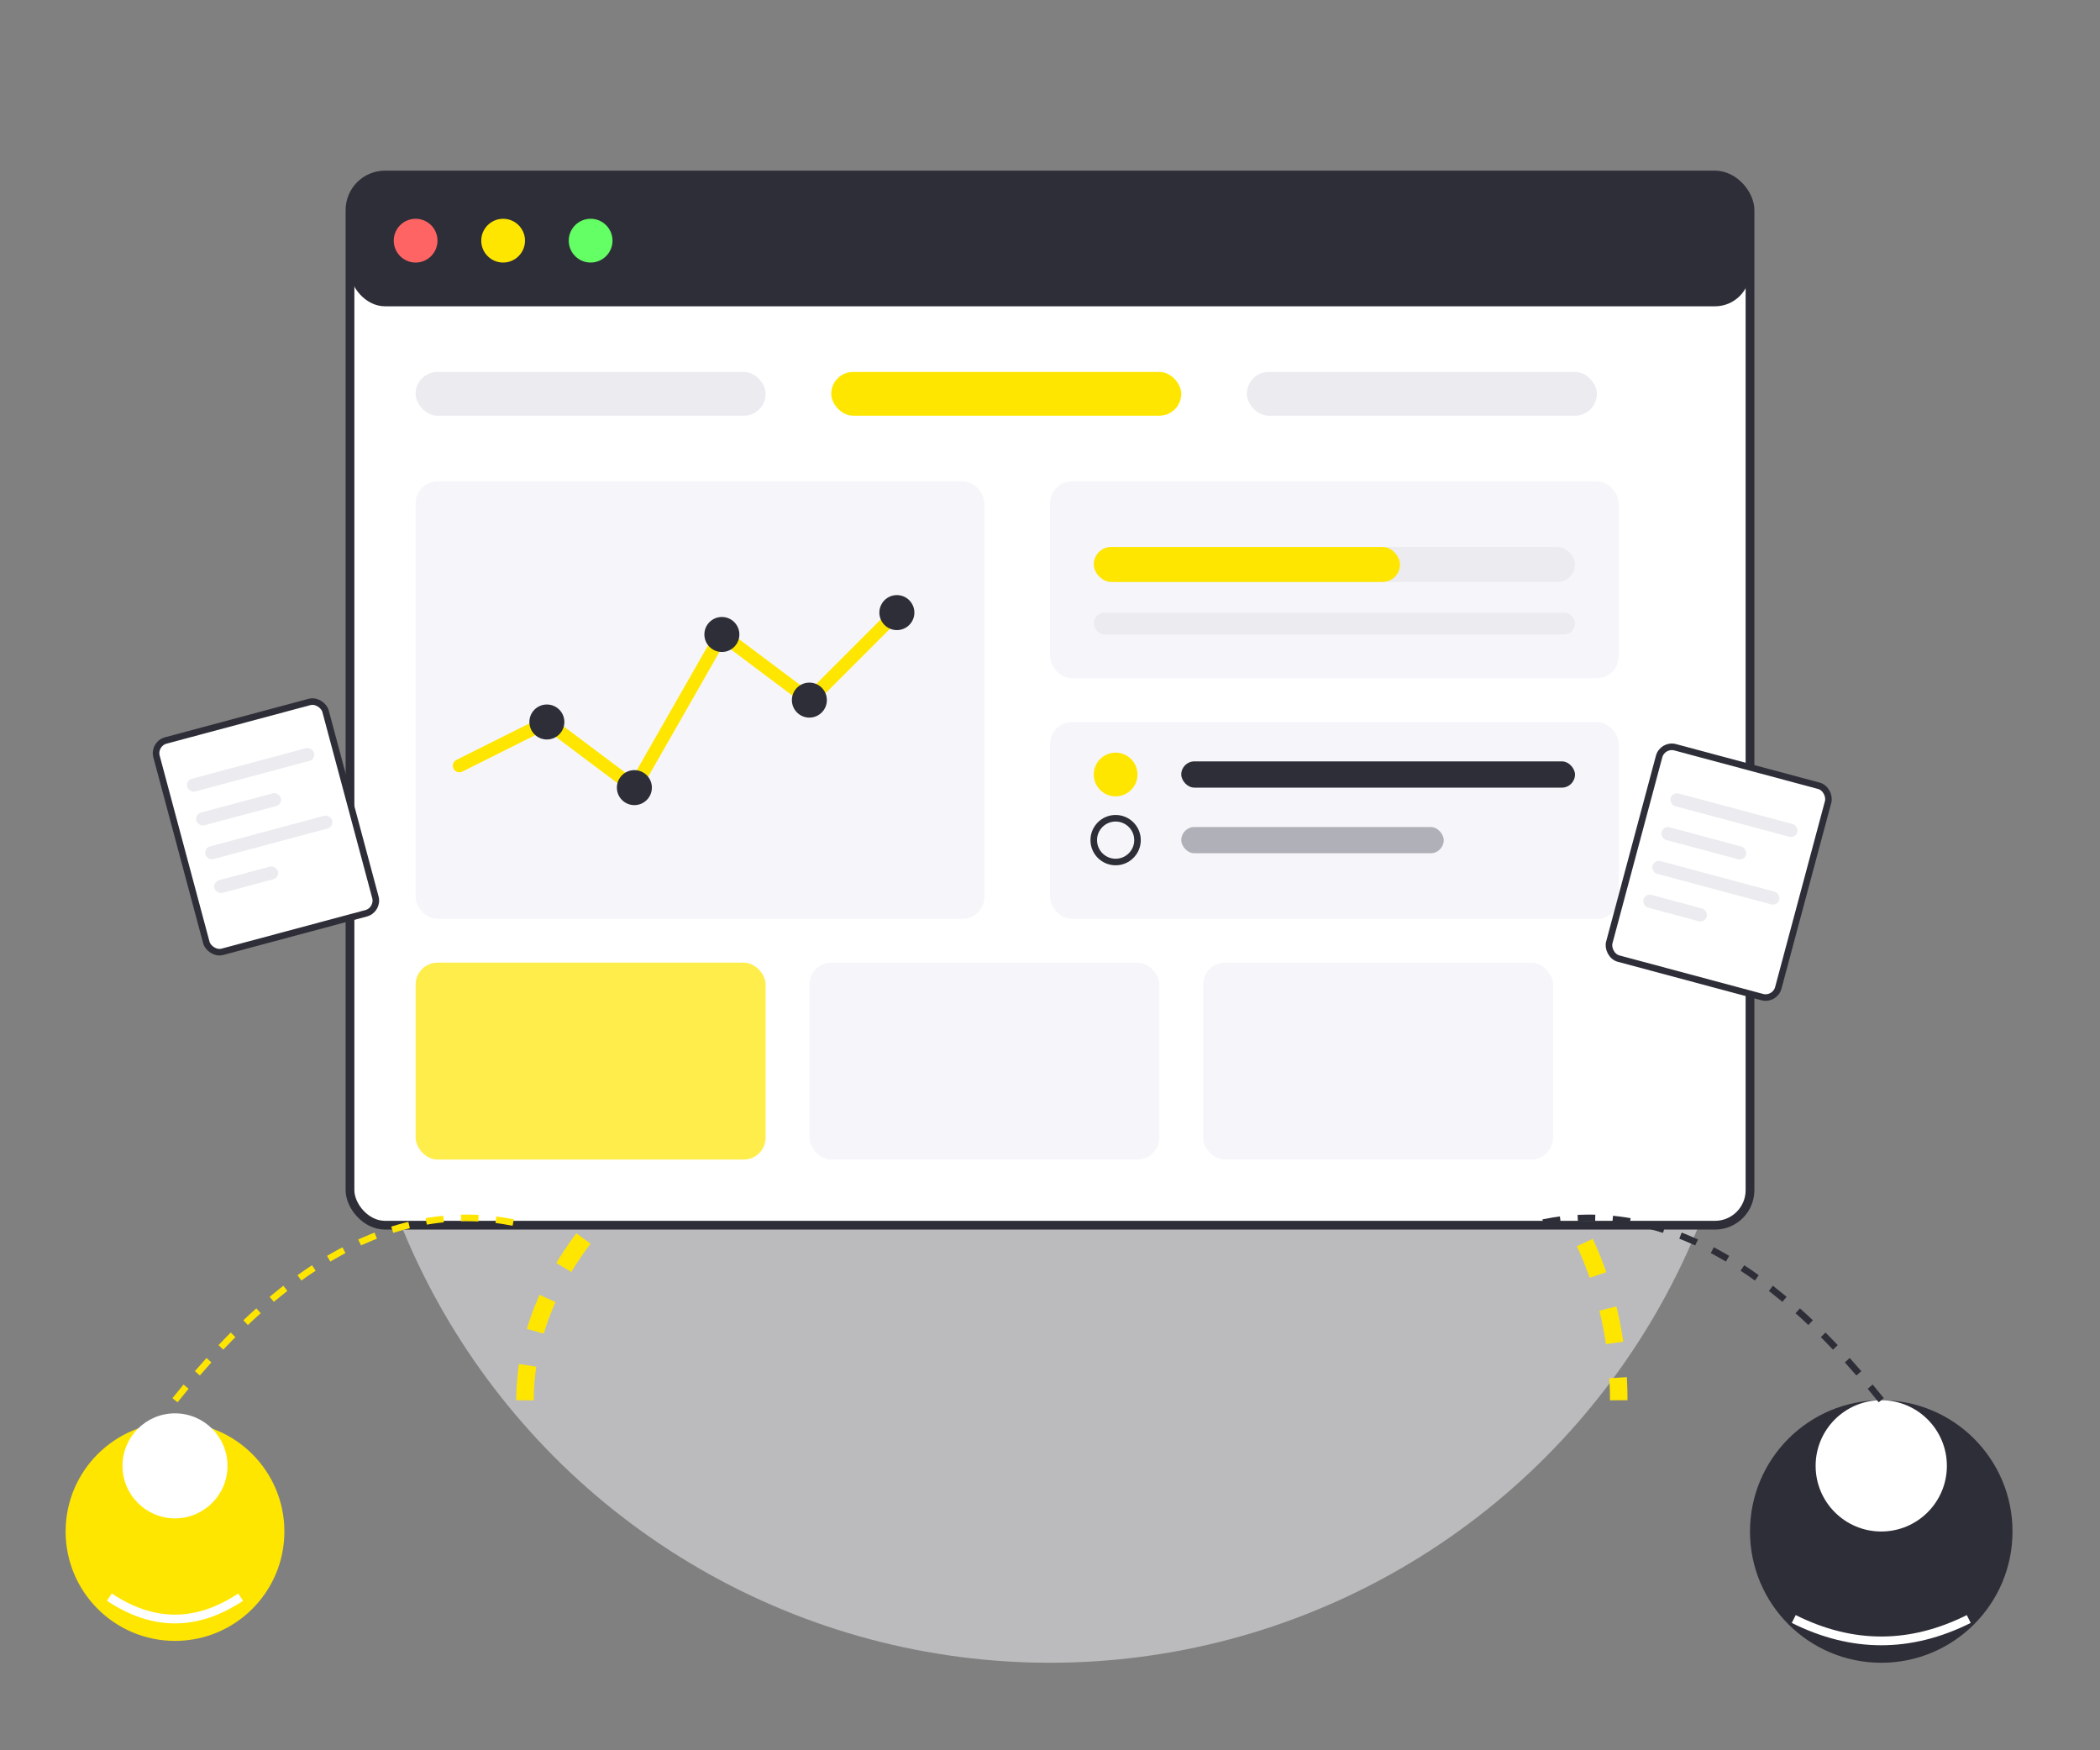 <svg width="480" height="400" viewBox="0 0 480 400" fill="none" xmlns="http://www.w3.org/2000/svg">
  <rect x="0" y="0" width="480" height="400" fill="#808080" stroke="none"/>
  <!-- Background Elements -->
  <circle cx="240" cy="220" r="160" fill="#F6F6FA" opacity="0.5"/>
  <path d="M120 320C120 270 190 230 260 230C330 230 370 270 370 320" stroke="#FFE600" stroke-width="4" stroke-dasharray="8 8"/>
  
  <!-- Dashboard Frame -->
  <rect x="80" y="40" width="320" height="240" rx="8" fill="#FFFFFF" stroke="#2E2E38" stroke-width="2"/>
  <rect x="80" y="40" width="320" height="30" rx="8" fill="#2E2E38"/>
  <circle cx="95" cy="55" r="5" fill="#FF6464"/>
  <circle cx="115" cy="55" r="5" fill="#FFE600"/>
  <circle cx="135" cy="55" r="5" fill="#64FF64"/>
  
  <!-- Dashboard Content -->
  <!-- Navigation -->
  <rect x="95" y="85" width="80" height="10" rx="5" fill="#EBEBF0"/>
  <rect x="190" y="85" width="80" height="10" rx="5" fill="#FFE600"/>
  <rect x="285" y="85" width="80" height="10" rx="5" fill="#EBEBF0"/>
  
  <!-- Chart Section -->
  <rect x="95" y="110" width="130" height="100" rx="5" fill="#F6F6FA"/>
  <path d="M105 175 L125 165 L145 180 L165 145 L185 160 L205 140" stroke="#FFE600" stroke-width="3" stroke-linecap="round" stroke-linejoin="round"/>
  <circle cx="125" cy="165" r="4" fill="#2E2E38"/>
  <circle cx="145" cy="180" r="4" fill="#2E2E38"/>
  <circle cx="165" cy="145" r="4" fill="#2E2E38"/>
  <circle cx="185" cy="160" r="4" fill="#2E2E38"/>
  <circle cx="205" cy="140" r="4" fill="#2E2E38"/>
  
  <!-- Progress Section -->
  <rect x="240" y="110" width="130" height="45" rx="5" fill="#F6F6FA"/>
  <rect x="250" y="125" width="110" height="8" rx="4" fill="#EBEBF0"/>
  <rect x="250" y="125" width="70" height="8" rx="4" fill="#FFE600"/>
  <rect x="250" y="140" width="110" height="5" rx="2.5" fill="#EBEBF0"/>
  
  <!-- Task Section -->
  <rect x="240" y="165" width="130" height="45" rx="5" fill="#F6F6FA"/>
  <circle cx="255" cy="177" r="5" fill="#FFE600"/>
  <rect x="270" y="174" width="90" height="6" rx="3" fill="#2E2E38"/>
  <circle cx="255" cy="192" r="5" stroke="#2E2E38" stroke-width="1.5" fill="none"/>
  <rect x="270" y="189" width="60" height="6" rx="3" fill="#B0B0B8"/>
  
  <!-- Bottom Cards -->
  <rect x="95" y="220" width="80" height="45" rx="5" fill="#FFE600" opacity="0.7"/>
  <rect x="185" y="220" width="80" height="45" rx="5" fill="#F6F6FA"/>
  <rect x="275" y="220" width="80" height="45" rx="5" fill="#F6F6FA"/>
  
  <!-- People Elements -->
  <!-- Person 1 -->
  <circle cx="430" cy="350" r="30" fill="#2E2E38"/>
  <circle cx="430" cy="335" r="15" fill="#FFFFFF"/>
  <path d="M410 370 Q430 380 450 370" stroke="#FFFFFF" stroke-width="2"/>
  
  <!-- Person 2 -->
  <circle cx="40" cy="350" r="25" fill="#FFE600"/>
  <circle cx="40" cy="335" r="12" fill="#FFFFFF"/>
  <path d="M25 365 Q40 375 55 365" stroke="#FFFFFF" stroke-width="2"/>
  
  <!-- Connection Lines -->
  <path d="M430 320 Q390 270 350 280" stroke="#2E2E38" stroke-width="1.5" stroke-dasharray="4 4"/>
  <path d="M40 320 Q80 270 120 280" stroke="#FFE600" stroke-width="1.5" stroke-dasharray="4 4"/>
  
  <!-- Document Icons -->
  <g transform="translate(380, 170) rotate(15)">
    <rect width="40" height="50" rx="3" fill="#FFFFFF" stroke="#2E2E38" stroke-width="1.5"/>
    <rect x="5" y="10" width="30" height="3" rx="1.5" fill="#EBEBF0"/>
    <rect x="5" y="18" width="20" height="3" rx="1.5" fill="#EBEBF0"/>
    <rect x="5" y="26" width="30" height="3" rx="1.5" fill="#EBEBF0"/>
    <rect x="5" y="34" width="15" height="3" rx="1.5" fill="#EBEBF0"/>
  </g>
  
  <g transform="translate(35, 170) rotate(-15)">
    <rect width="40" height="50" rx="3" fill="#FFFFFF" stroke="#2E2E38" stroke-width="1.5"/>
    <rect x="5" y="10" width="30" height="3" rx="1.5" fill="#EBEBF0"/>
    <rect x="5" y="18" width="20" height="3" rx="1.5" fill="#EBEBF0"/>
    <rect x="5" y="26" width="30" height="3" rx="1.5" fill="#EBEBF0"/>
    <rect x="5" y="34" width="15" height="3" rx="1.5" fill="#EBEBF0"/>
  </g>
</svg>